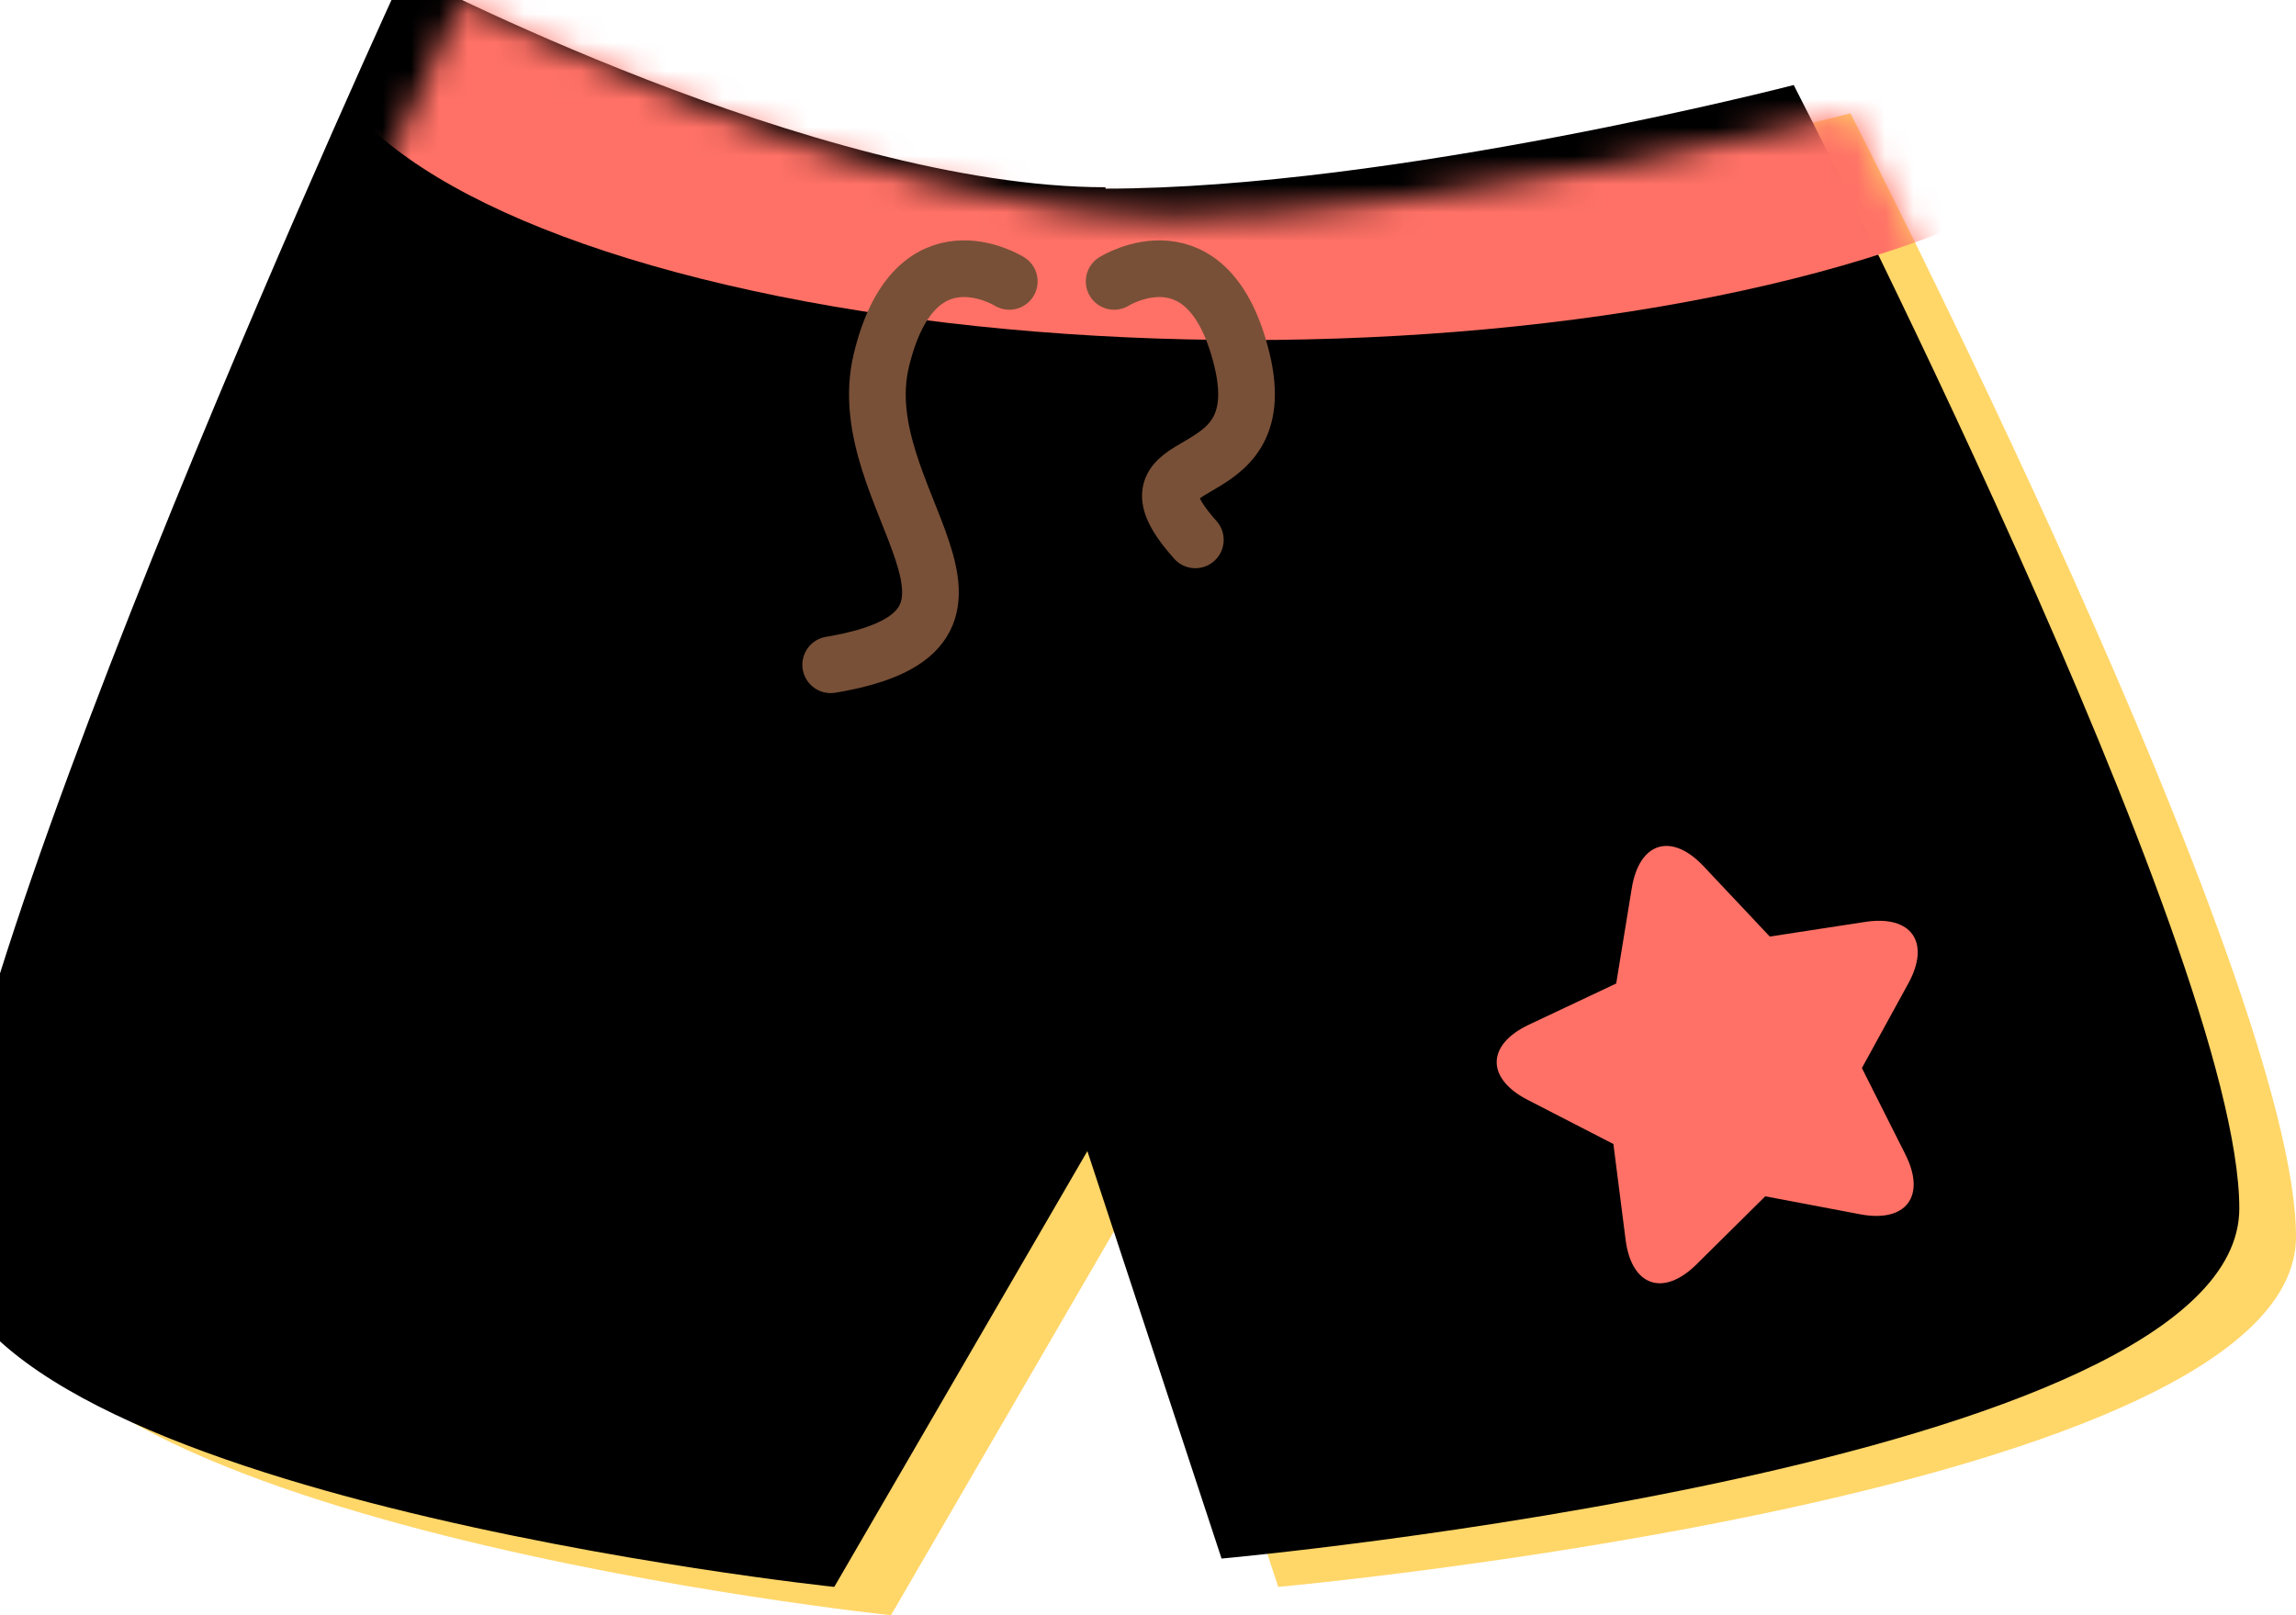 <?xml version="1.0" encoding="UTF-8"?>
<svg width="81px" height="57px" viewBox="0 0 81 57" version="1.1" xmlns="http://www.w3.org/2000/svg" xmlns:xlink="http://www.w3.org/1999/xlink">
    <!-- Generator: Sketch 41.2 (35397) - http://www.bohemiancoding.com/sketch -->
    <title>Shorts</title>
    <desc>Created with Sketch.</desc>
    <defs>
        <path d="M40.361,41.621 L31.432,57 C31.432,57 9.01365268e-09,53.691 4.30282138e-17,44.505 C-9.01365212e-09,35.318 16.266,0 16.266,0 C16.266,0 30.802,7.608 41,7.608 L41,7.657 C51.194,7.647 65.281,4 65.281,4 C65.281,4 81,34.552 81,43.646 C81,52.74 45.095,56 45.095,56 L40.361,41.621 Z" id="path-1"></path>
        <filter x="-50%" y="-50%" width="200%" height="200%" filterUnits="objectBoundingBox" id="filter-3">
            <feOffset dx="-2" dy="-1" in="SourceAlpha" result="shadowOffsetInner1"></feOffset>
            <feComposite in="shadowOffsetInner1" in2="SourceAlpha" operator="arithmetic" k2="-1" k3="1" result="shadowInnerInner1"></feComposite>
            <feColorMatrix values="0 0 0 0 0.922   0 0 0 0 0.738   0 0 0 0 0.245  0 0 0 1 0" type="matrix" in="shadowInnerInner1"></feColorMatrix>
        </filter>
    </defs>
    <g id="Page-1" stroke="none" stroke-width="1" fill="none" fill-rule="evenodd">
        <g id="Summer-Color-Icons" transform="translate(-554, -429)">
            <g id="Shorts" transform="translate(554, 429)">
                <g id="Oval-58">
                    <mask id="mask-2" fill="white">
                        <use xlink:href="#path-1"></use>
                    </mask>
                    <g id="Mask">
                        <use fill="#FFD668" fill-rule="evenodd" xlink:href="#path-1"></use>
                        <use fill="black" fill-opacity="1" filter="url(#filter-3)" xlink:href="#path-1"></use>
                    </g>
                    <ellipse fill="#FF7166" mask="url(#mask-2)" cx="44" cy="0.5" rx="33" ry="11.5"></ellipse>
                </g>
                <path d="M35.606,9.93 C35.606,9.93 32.271,7.835 31.094,12.71 C29.917,17.585 36.729,22.217 29.306,23.459" id="shorts" stroke="#785037" stroke-width="2" stroke-linecap="round" stroke-linejoin="round"></path>
                <path d="M43.977,9.93 C43.977,9.93 40.641,7.835 39.464,12.71 C38.288,17.585 44.142,15.642 41.112,19.051" id="shorts" stroke="#785037" stroke-width="2" stroke-linecap="round" stroke-linejoin="round" transform="translate(41.641, 14.267) scale(-1, 1) translate(-41.641, -14.267) "></path>
                <path d="M60.718,42.449 L57.702,44.034 C56.239,44.804 55.279,44.105 55.558,42.476 L56.134,39.118 L53.694,36.741 C52.51,35.586 52.878,34.457 54.513,34.22 L57.885,33.73 L59.393,30.675 C60.124,29.192 61.312,29.193 62.043,30.675 L63.551,33.73 L66.922,34.22 C68.559,34.458 68.924,35.587 67.741,36.741 L65.302,39.118 L65.877,42.476 C66.157,44.106 65.196,44.803 63.733,44.034 L60.718,42.449 Z" id="Star-1" fill="#FF7166" transform="translate(60.718, 37.12) rotate(-17) translate(-60.718, -37.12) "></path>
            </g>
        </g>
    </g>
</svg>